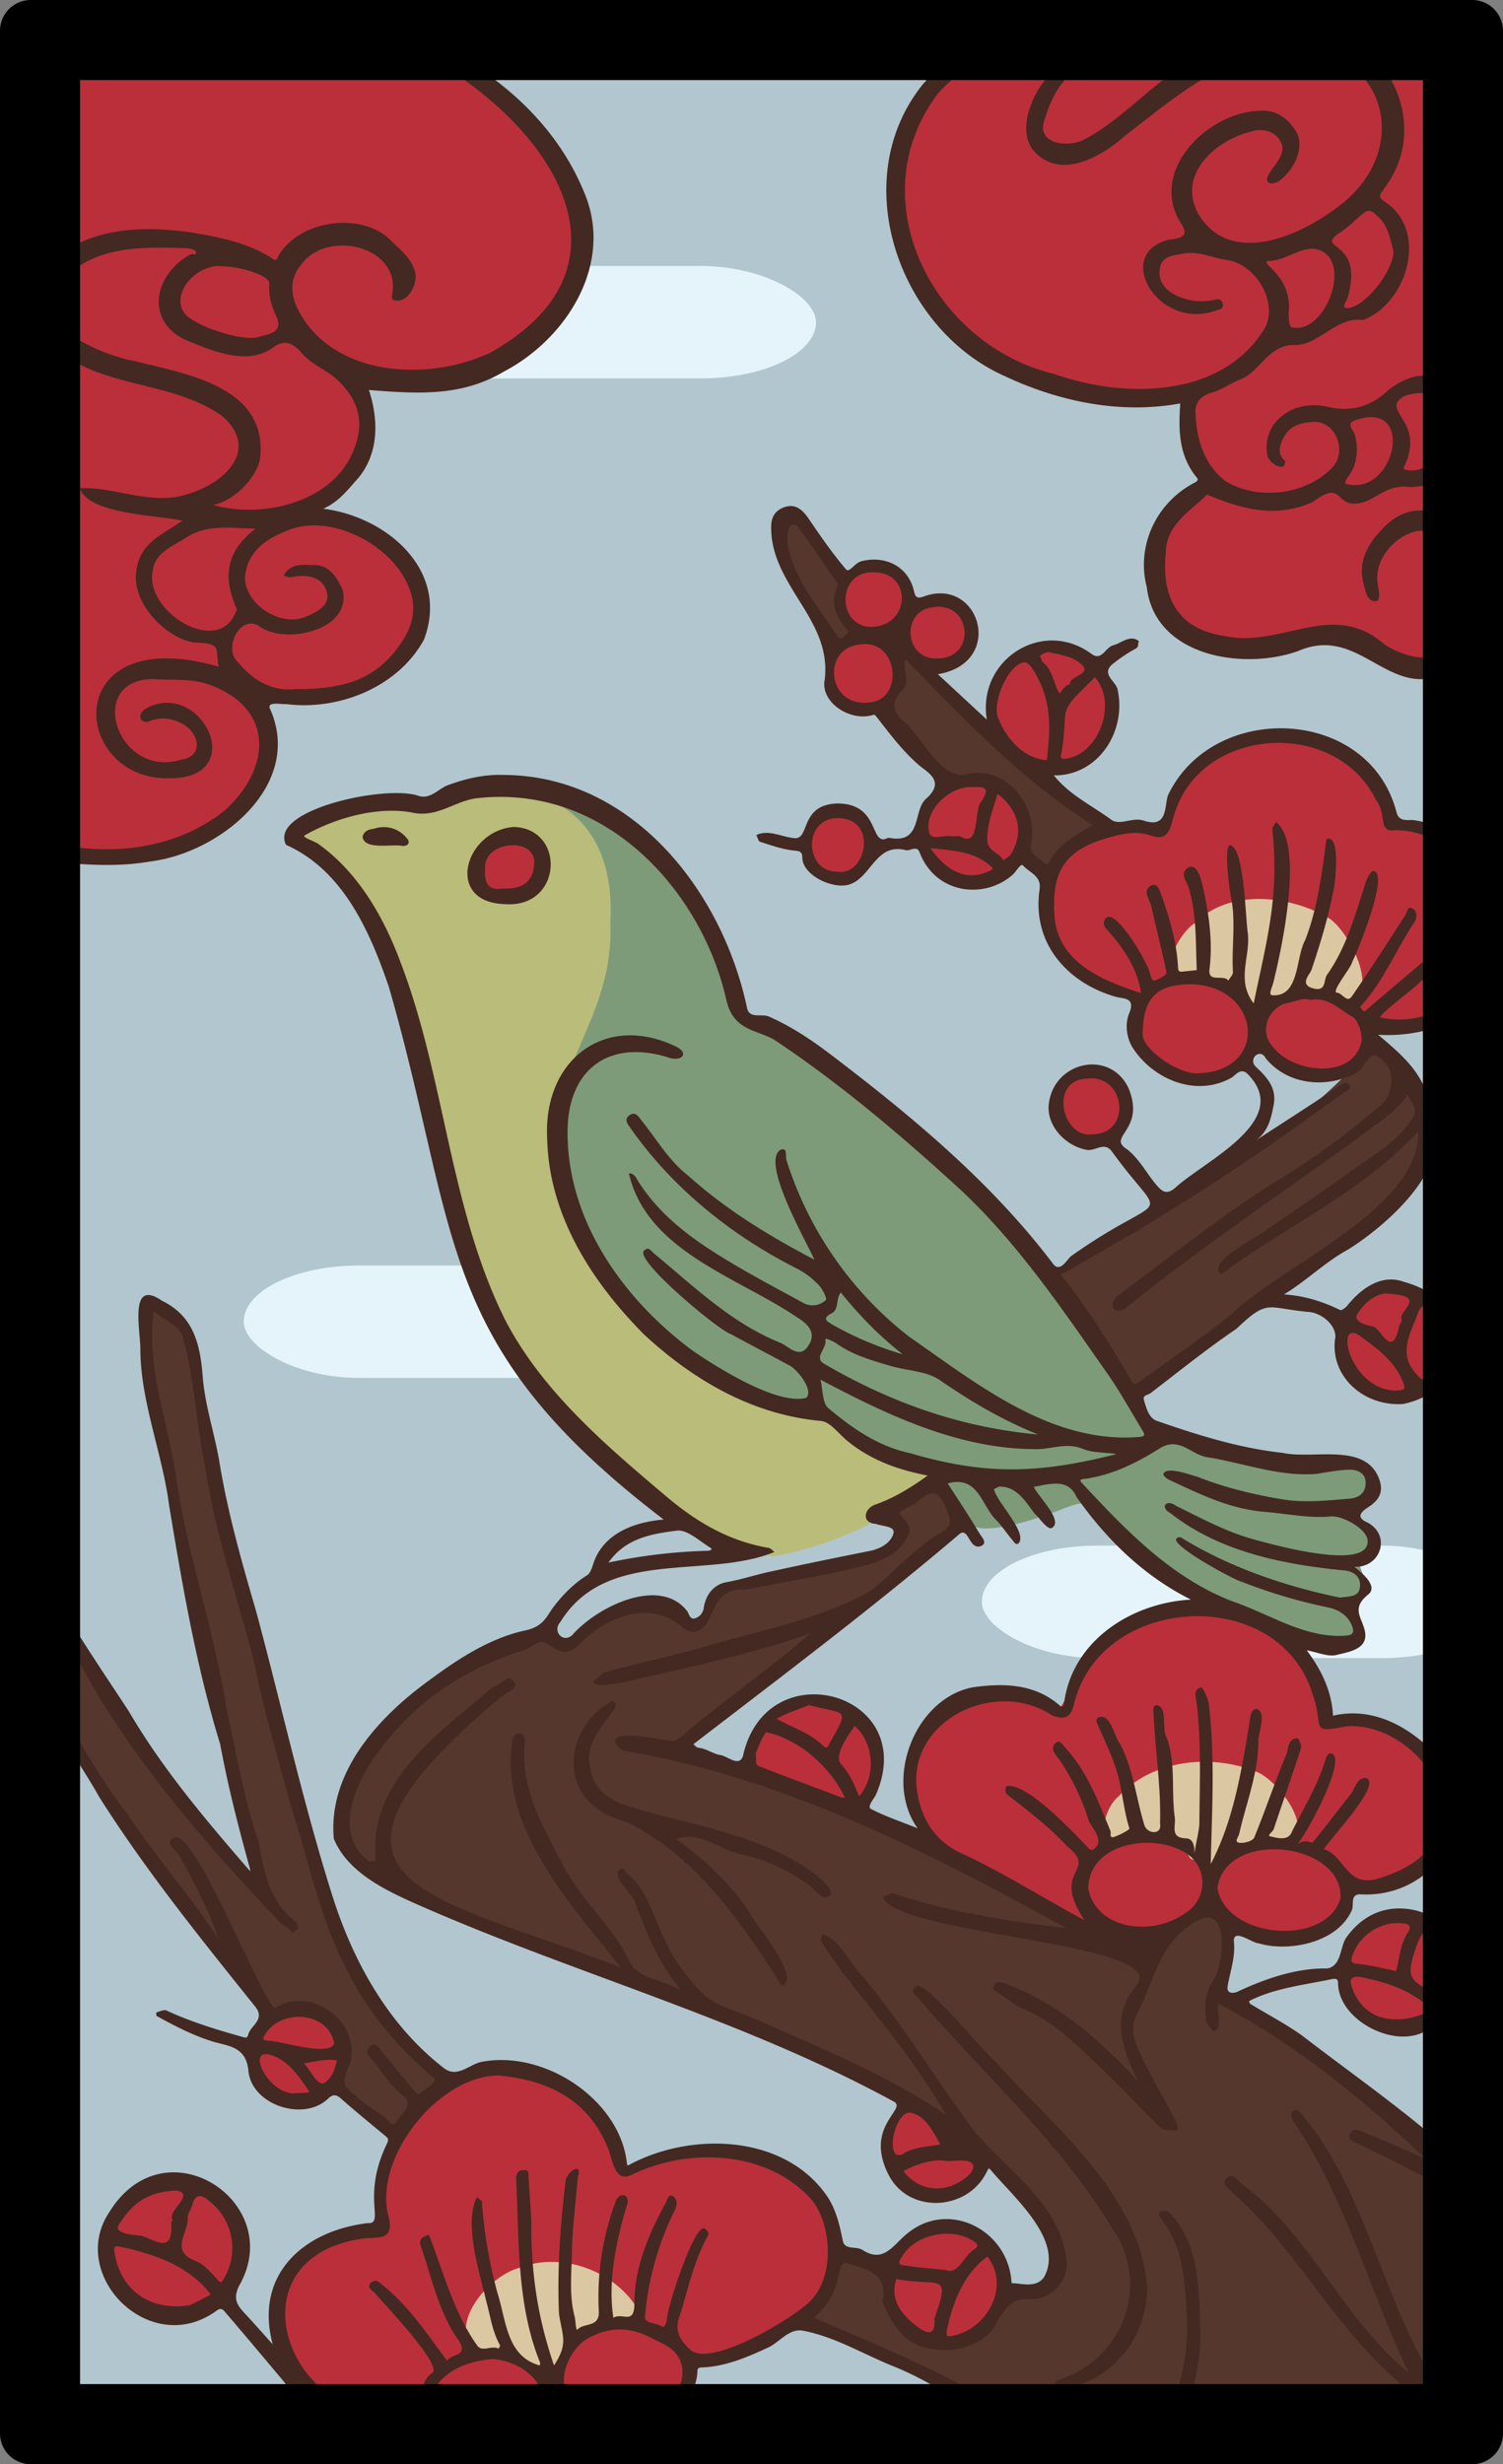 <svg xmlns="http://www.w3.org/2000/svg" viewBox="0 0 976 1600" version="1.1" id="svg1680"><rect x="0" y="0" width="976" height="1600" fill="#808080" stroke="none"/><defs id="defs1657"><clipPath id="clip-path"><path d="M960 22v1556a6 6 0 0 1-6 6H22a6 6 0 0 1-6-6V22a6 6 0 0 1 6-6h932a6 6 0 0 1 6 6z" id="path1654" style="fill:none"/></clipPath><style id="style1652">.cls-5{fill:#ffb85a}.cls-8{fill:#592116}</style></defs><g id="Paper_Backing" data-name="Paper Backing"><path d="M960 22v1556a6 6 0 0 1-6 6H22a6 6 0 0 1-6-6V22a6 6 0 0 1 6-6h932a6 6 0 0 1 6 6z" id="path1659" style="fill:#b2c6cf;fill-opacity:1"/></g><rect style="fill:#e5f4fb;fill-opacity:1;stroke:#fef8c8;stroke-width:0;stroke-linejoin:round;paint-order:markers fill stroke" id="rect2873" width="334.921" height="73.016" x="158.283" y="821.678" rx="75" ry="44.444"/><rect style="fill:#e5f4fb;fill-opacity:1;stroke:#fef8c8;stroke-width:0;stroke-linejoin:round;paint-order:markers fill stroke" id="rect2873-2" width="334.921" height="73.016" x="194.99" y="172.69" rx="75" ry="44.444"/><rect style="fill:#e5f4fb;fill-opacity:1;stroke:#fef8c8;stroke-width:0;stroke-linejoin:round;paint-order:markers fill stroke" id="rect2873-5" width="334.921" height="73.016" x="637.6" y="1003.57" rx="75" ry="44.444"/><g id="Wikipedia_Cropped" data-name="Wikipedia Cropped"><g clip-path="url(#clip-path)" id="g1672" style="clip-path:url(#clip-path)"><path d="M868.31 1066.27c-44.54-7.41-90.55-28.69-126.21-57.63-45.31-48.53-28-32.15-84.65-18.51-30.81 6.46-30.35-.52-45.4-24.85-1.61-4.49 4.57-11.79-3.53-13.65-28.56-4.8-57.51-16.89-75.78-37.5-4.26-7.33-12.43 1.74-18.52-1.76-75.77-19-151.36-97.2-149.64-178.91-1.36-7.49 6.29-26.28 8.89-38.68-1.17-3.87-7.56-3.67-6.05-8.55 23.37-49 32.52-129.42-9.53-165.24 21.88-4.67 47.93 19.5 64.12 33.6 44.81 29.32 40.69 98.6 72.66 112.64C543.94 693.11 585 733.44 626.9 770c45.34 44.19 79.71 94.47 112.76 147.25C751 946 755.9 927 775.78 938.55c22.71 8.43 47.7 12.29 71.58 15 25.87-6 63.37-3.48 31.37 27.24 7.88 15 24 17.11 4.09 34.79 1.54 7.66 9.79 18.84-1.9 23.84-11.66 8.82 17.35 27.72-12.61 26.9z" id="path1662" style="fill:#7d9b79;fill-opacity:1"/><path class="cls-5" d="M501.68 1010.63c-72.44-18.94-140.22-90.58-176.84-151.12-37.6-75.78-38.27-153.22-68.29-232.73-21.12-77.12-94.86-81.19-44.45-95.34 21-8.57 43-10.61 65-7.24 60.3-27 123.9-5.29 119.24 74.65 2.6 56.53-33.26 88-37.08 140.18 1.65 77.23 73.77 153.43 145 174.23 16.92 5 36.37 2.36 47.95 18.76 13 10.88 29.15 17.91 50.93 22.14 3.31.48 4.45 5.33 1.57 7.18-9.62 10.31-34.24 13.79-40.51 28.58-27.15 13.28-50.04 18.69-62.52 20.71zM333.61 540.94c-27.89 1.42-38.9 45.75-1.41 42.41 28.89-2.42 27.8-41.71 1.41-42.41z" id="path1664" style="fill:#babc7a;fill-opacity:1"/><path d="M750 1604c-114.94 2.8-23.1-2.2-118.71-47-33.71-17.86-69.79-35.06-104.11-48.56-8.24-6.28 14.62-19.16 14-32-.22-8.76 6.24-13.88 15-9.5 30.77 4 15.38 44.2 42.44 52.16 43.53 15 38-25.25 68.81-30.65 62.83-16.32-26-84.58-43.55-110.31-26.76-5.51-49.94-29.08-78.44-38.93-67.39-31.38-131.63-55.31-201.34-79.31-29.8-13.85-68.72-18.71-89.27-47a6 6 0 0 0-8.73-1.76c-38.18.63-20-60.75-3.62-76.12 25.66-36.92 64.34-57.73 109.48-73.18 19.34 12.6 22.76-.76 38.88-10.88 33.14-23.58 49.75 10 64.65.66 5.43-11.16 9.42-23.4 26.41-23.71 20.66-7.18 123.8-8.85 98.4-44.25-1.81-5.46 5.73-7.52 9.56-9.74 20.21-23.65 43.78 13.16 22.24 25.1-18.83 10.68-32.15 30.6-51.35 40.84-8.59 7-30.9 6.38-30.73 19.15-20.26 31.2-68.33 46.26-87.91 77.9 64.87 24.24 130.07 43.27 191 78.37 22.35 12.08 37.58 20.1 61.3 32.82 4.91 3.05-2 11.67 5.87 13.16 16.16 3.16 30.1 10.84 45 14.64 9.9-8.4 25.08-45.82 47.12-31.91 15 15.22-7.79 47.61.65 52.93 41.57 26.33 111.11 61 139 115.38 14.81 7.91 24 12.94 38.17 20.37 22.5-5.82 4.5 153.84 9.69 165.12 5.67 17.03-226.1.76-229.91 6.21zm-494.65-220.73c-72.31-37.59.36-52-52.14-78.63-21.34-7.21-24.79 16.85-35.55-11.07-9.92-10.5-10-36.53-25.78-30.41-47-60-97.85-122.48-124.92-196.72C31 1017.11 58.5 1085.73 69.11 1102c27.66 39.29 51.9 81.69 91.26 113.62 16.48-5.13-15.1-70.07-13.62-88.81-14.91-92.3-51.31-182.39-50.86-276.31 40.94-5 31.44 72.43 41.23 101 18.59 89.19 44.76 179.06 69.5 267 40.38 151.5 119.79 102.12 48.73 164.77zM737 902.62c-19.32-17.74-30.28-50.33-50.31-71.25-2.31-2.38-1.91-8 2.78-8.71 67.25-40 145.11-80.21 194.16-135.16 12.09-17.82 23.64 6.22 25.69 17.8 7.8 1.59 15.54 10.52 12.87 19.88 13.26 49.74-45.85 73.1-76.81 99.3C808.69 849 775.14 880.82 737 902.62zM679.17 565.3c-5.92-2.95-15-8.88-13.82-17.31 5.86-25.36-17.71-48.53-41.69-40.79-20.94-5.92-36.76-31.49-47-48.24-1-7.74 7.21-11.53 7.81-18.09-.32-5-3.93-14.24 2.7-16.82 21.43 16.1 40.17 39.52 60.7 58.25 64.01 66.28 90.19 32.96 31.3 83zM545.93 418.57c-46.47-32.22-53.21-142.29 1.93-37.42-11.4 13.69 19.97 30.85-1.93 37.42z" id="path1666" style="fill:#55372d;fill-opacity:1"/><path id="path1668" style="fill:#bb2f3a;fill-opacity:1" d="M25.396 46.031V548.52c12.41 3.609 25.729 8.214 41.854 6.32h.01c64.257 3.344 130.388-45.914 93.67-106.23 34.66 2.25 80.26 9.17 102.8-29 41.91-77.13-85.48-78.29-60.37-94.2 69.13-40.01 6.76-81.47 27.33-87.2C305.38 267.19 413.2 192.4 362 111.53c-13.249-25.659-35.722-48.273-62.424-65.499H25.396zm593.948 0c-16.273 12.248-28.22 28.55-32.133 50.838-25.46 98.37 82.93 173.382 173 157.592 24.15-7.72 1.948 21.54 26.228 58.75-28.11 19.14-48.66 56.66-22.58 89.19 28.48 27.01 67 12.01 100 6.42 18.36-2.26 39.162 23.2 59.282 22l-.01.019c15.117.09 22.699-5.728 27.662-12.67V49.604c0-1.199.018-2.389.045-3.573H619.344zm-51.637 321.006c-16.946.317-33.43 22.08-13.428 44.693-21.68 12.59-23.81 47.67 8 48.43 32.11-.24 11.832-31.16 26.192-36.72 34.12 30.66 65.398-31.74 17.398-33.2-6.06.55-14.96 6.37-16.33-3.09-3.953-14.56-12.955-20.279-21.832-20.113zM682 419.58c-47.54 6.42-52.7 68.77-2.29 78.05 54.65 1.56 54.8-72.42 2.29-78.05zm155.543 58.608c-1.701 0-3.438.076-5.213.232-42.34-1.74-65.79 24.66-78.71 60.11-9.79.06-21.76-3.49-31.41.64-69.34 12.34-43.17 102.29 14.43 108.19 8.53 5.25-.5 14.89 1.36 24.31.06 12.44 25.15 29.72 40 29.27 19.78 1.9 27.7-14.32 39.39-22.69 22.76 24.14 71.02 30.79 72.5-12.54 26.828 3.639 47.17-2.732 60.903-14.339V555.11c-10.42-9.834-24.69-17.165-42.902-19.978-16.022-25.668-35.752-56.95-70.348-56.943zm-205.795 28.755c-42.035-.527-43.475 65.315.143 65.256v-.039c40.98-3.26 44.768-60.51 1.888-65.14a41.512 41.512 0 0 0-2.03-.077zm-88.807 20.262c-26.002-.037-26.11 44.252 1.71 42.795 25.43.94 29.078-43.06-.452-42.76a23.641 23.641 0 0 0-1.258-.035zm-209.1 17.02c-19.602-.274-36.659 30.068-10.52 36.974 15.42 3.12 36.53-12.298 24-31.228-4.296-3.988-8.955-5.683-13.48-5.746zm484.21 47.087c11.656.12 23.46 2.84 32.879 7.057 18.15 7.07 26.7 25.692 25.47 44.852-2.43 13.49-17.68-1.37-25.84 1.76-10.48-.17-22.6 2.19-28.8 11.74-9.668 10.967-23.464-26.504-48.155-21.662-14.676-2.59-1.042-20.272 5.606-28.96 9.112-10.794 23.853-14.94 38.84-14.787zM709.418 696.145a27.51 27.51 0 0 0-4.238.275c-28.73.73-20.57 46.47 3.34 44.1 30.147 1.181 28.363-43.967.898-44.375zm193.793 139.964c-41.29 1.47-41.211 69.83 3.379 70.83h.04c6.89 1.54 8.37-6.59 14.11-7.26 2.6.92 7.21.41 8.6-1.31 26.81-23.59 6.06-61.01-26.13-62.26zm-132.846 208.575c-40.929.39-66.064 35.193-82.734 66.027-39.27-25.28-102.971.99-96.111 52.37 6.92 52.04 77.27 59.339 107.51 86.179 5.8 4.23 8.26-1.92 13.33-2.71 22.86 15.29 54 7.49 73-12.18 12.37 12.01 29.49 24.87 48 23.33h.02c56.94-2.77 22.62-36.05 63.11-34.23 80.31-18.13 34.82-119.43-31-105.49-3.51.06-5.98-3-6.2-6.4-5.11-40.79-43.96-67.29-82.77-66.7a75.011 75.011 0 0 0-6.155-.196zm-244.984 58.345c-18.86 4.3-38.06 19.152-38.5 39.602-.68 12.33 49.879 23.609 61.709 28.719h.02c17.39-.09 22.61-15.35 20.01-33.32-3.96-21.63-22.98-32-43.24-35zm259.432 47.723c13.317.17 27.244 4.45 40.056 15.338 29.98 46.59-10.99 19.23-37.76 47.71-11.77-10.54-24.39-23.3-42.91-21.24h.022c-46.735 9.407-6.97-42.417 40.591-41.808zm122.269 93.725c-41.532-.922-46.89 71.16-1.082 70.683 19.84 1.14 38.27-15.27 39.02-34.93-1.55-10.02-7.82-27.45-18.55-30.45-6 2.38-7.91-3.35-13-4.62a39.362 39.362 0 0 0-6.388-.683zm-715.57 60.894c-33.856.58-34.879 59.276 1.488 57.629 15.51-1.28 27.43-10.39 29.72-24.28-1.49-16.12-6.74-32.87-27.83-33.22a31.175 31.175 0 0 0-3.378-.129zm133.388 38.18c-41-.69-85.3 51.5-77 94.59 1.85 4.34.94 10.3-4.61 10.68-92.98.76-71.23 122.76 10.19 123.76 31.2-5.37 24.33 16.41 56 16 16.85-1.68 41.59-6.3 47.15-27.92a6 6 0 0 1 5.93-5.08c11.98 6.79 24.95 12.94 39.53 12.24 21.89.96 45.91-8.232 47-33.292 29.16-5.77 57.55-17.819 78.44-36.379 55.64-75.31-58.25-125.54-119.87-90.09-20.22-31.81-31.48-61.76-82.76-64.51zm265.24 24.1c-27.43 9.07-9.91 59.019 17.47 57.349 22.03.38 45.4-25.86 8.69-27.86-5.11-11.93-9.66-27.08-26.16-29.49zM114.4 1418.3c-64.44 1.54-50.97 90.93 5.44 83 48.25-10.61 46.04-78.7-5.44-83zm497.97 27.3c-10.011.16-20.696 5.321-30.36 17.989-13.45 33.56 3.02 53.07 34.55 57.34 58.704-12.703 31.56-75.901-4.19-75.328zm-254.245 30.018a48.035 48.035 0 0 1 2.068.002c10.252.228 21.562 3.75 33.506 12.168 36.29 31.22-31.028 12.88-31.148 54.41-9.02 15.2-25.832-19.568-41.362-14.568-29.496 7.726-6.175-51.115 36.936-52.012z"/><path class="cls-5" d="M359.72 1539.76c-14 .45-20.23-5-31.32-12-6.82.59-17.38 3.8-22.13-3-13.52-18.32 11.71-47.36 31.53-52.45 27.75-10.62 61.94 2.58 76.52 27.37 3.06 10.84-13.9 9.13-20.21 8.3-7.78 5.24-20.67 5.47-24.27 14.07-1.23 5.89-4.15 15.34-10.12 17.71zm426.45-325.36c-4.85-.56-4.85-8.65-11.1-6.86-5.62-.83-2-9.67-8.37-10.23-4.72-.38-6-5.15-10.37-5.18-9.57 4.87-16.62-6.92-25 1.42-21.43 12.71-15.88-18.48-5.2-26.94 21.81-23.94 60.06-28.28 89.8-16.21 14.61 5.62 41.82 42.08 16.52 47.29-13.15-5.46-20.46 5.46-32.49 1.86-8.18-.01-6.23 13.26-13.79 14.85zm28.02-558.82c-8-1.17-5.62-15-13.92-15.14-5.3-.44-12.44-.91-16.85-4.06-3.83-4.94-11-1.08-16.22-1.4-15.66-5.34 0-30.57 8.73-35.6 22.3-22.59 61.91-18.26 87.35-3 12.91 8.71 33.61 48 12.12 56.21-7.37-1.35-11.75-9.31-19.84-6.34-5.58.51-10.87-6.27-15.51-1.07-6.86 7.4-19.17 2.54-25.86 10.4z" id="path1664-8" style="fill:#dcc7a3;fill-opacity:1"/><path class="cls-8" d="M976 588.15c-8-25.38-30-52.1-58.44-55.69-3-.35-8.84 1.47-10.63-4.72-17.53-69.17-119.34-72.92-148.5-11.3-2.37 6.64.13 21.73-15.67 16.39-7.29-2.46-15.65 3.45-21.11-.57-12.53-9.22-27.08-16-37.32-28.81 28.79.37 47.37-28.5 41.39-55.74-1-5.44-11.46-10.2-2.77-16.91a98.24 98.24 0 0 1 14.41-9.58c2.61-1.36 1.16-3.45 2.27-4.85-5.63-4.64-11.38 1.14-16.55 2.56-5.3 1.11-7.52 10.72-14.36 5.6-31.87-23.42-74.28 4-67.91 42.72L609 437.76c44.11-7.43 27.28-63.31-8.67-50.63-5.54 2.14-6 0-7-4.07-3.86-15.27-18.31-22.49-33.78-18.72-4.53 1.11-8.06 7.78-10.08 5.43-8.91-10.39-16.71-21.76-24.44-33.1-3.85-5.65-8.34-9.67-15.2-7.52-5.44 1.7-8.89 5.5-9.05 12.31-.83 38.72 39.73 60.36 34.74 99.89-2.77 14.53 15.91 27 30.69 23.06 1.4-.37 1.7-.64 2.9.9 8.46 10.9 16.67 21.88 27.24 31.16 5.59 4.92 18.09 10.64 4.92 22.24-8.57 7.54-2.17 29.38-23.79 25.31-1-.18-2.16.74-3.28.88-8.94 1.3-4.11-23.31-30.64-23.21-24.43.85-17.43 23.56-27.72 22.51-8.25-.73-16.7-5.86-24.68-2 .78 1.5 1.24 4 2.38 4.33 7.07 2.26 14.2 4.87 21.49 5.65 4 .42 5.91.43 6 4.79.09 11.24 19.57 20.55 30.21 17.4 14.65-4.33 17.29-27.43 37-22.35 1.55.39 3.45-.71 5.21-.91s2.82.08 3.76 2.49c10.51 27.08 42.1 30.5 60.4 14.35 2.39-2.11 5.21-7.77 6.78-5.94 4 4.62 12 6.54 10.68 15.41C669.78 614 695 639 724.78 647.27c4.61 1.29 12.86.2 8.49 10.66-3 7.15-1.64 16.36 2.43 22.62 13.18 20.24 41 32.13 64 19.2 2.36-1.33 5.89-7 10.49-2.4 29.67 30.21-27.89 56.24-47.18 74-5.91 5-8.87 1.89-12.86-2.92-6-7.32-10.44-16-18.15-22.11-13.88-8.44 12.24-12.22.8-39.87-12.23-25.73-49.79-17.08-51.88 11.87-.61 13.5 11.42 25.87 24.77 28.29 5.59 1 11.25-5.56 16.19.83 36.09 50.05 37.52 23-26.28 68.1-2.6 1.93-7.34 11.52-12 4.74C643.48 767.43 592.38 725 539.83 685c-12.59-9.62-25.68-18.38-40.41-24.92-4.78-2.11-12.31 1.55-14.21-5.11-15.94-76.31-74.64-151.52-158.29-151.81-12.64-.43-24.27 2.35-36 6.63-6.25 2.28-10.89 9-18.6 7.16-18.74-7.28-85.25 6.12-87.64 25.66-.35 2 .32 5.66 1.52 6.15 36.71 16.62 54.11 56.19 66.32 92.06 46.61 162 29.14 231.84 178.48 345.83-18.79 1.54-39.06 8.73-45.66 28.44-.86 2.75-1.91 6.31-4 7.64-8.37 5.21-15.13 12-21.12 19.62-5.27 6.66-6.74 13.61-19 16.25-22.56 4.84-43.08 18-62.07 32.1-32.78 23.63-66.37 59.67-62.38 103.23 9.92 23.72 37.62 35.37 60.26 45.26 100.22 43.58 206.72 72.73 303 125.16 10.31 4.76-19.61 15.7-2.84 48.08 13.29 25.43 51.54 23 63.63-2.42 1.21-2.28 1.14-2.61 2.81-.76 14.11 17 48 45.57 34.18 69.52-5.14 6.81-13.76 3.93-20.94 3.63-1.65-34.25-40.88-54.67-67.93-32-8.68 6.77-14.88 19.53-28.87 10.47-4.14-2.67-11.52.35-12.8-6-2-9.84-4.13-19.35-9.57-28-27.27-40.92-87.66-42.92-128-21.85-1.24.63-2.49 2-2.64-.63-4.57-41.26-54-73.93-95.08-65.48-7.55 1.93-15.27 10.34-23.58 4-35.53-27.31-58.45-68.08-72-110.19-19.54-61.38-33.43-124.73-50.14-186.75-9.4-32.16-18.49-64.12-23.86-97.16-3.18-18.42-9.33-36.5-10.77-55-1.64-21.07-5.91-39.22-26.41-49.23-22.19-15.22-13.68 20.31-14.09 32.35.43 34.11 14.32 66.75 18.68 100.5 8.66 52.26 17.57 104.4 33.18 155.11 5.23 28.36 12.14 54.84 19.92 83-29.08-33.64-57-66.34-79.46-104.73-13.26-20.23-26.94-40.21-39.36-60.94-3.48-5.8-8.54-7.88-12.41-6.29-6.79 2.78-15 6.07-16.39 14.94-3.15 33 32.84 78.86 48.94 107.93 30.33 48 66 92.15 101.45 136.38 6.89 8.62-3.07 12.23-4.53 18.33-.38 1.59-1.14 2.1-2.83 1.63-17.1-4.75-34-9.89-50.21-17.37-1.64-.76-4.31.6-6.45 1.18-.21.06-.33 2.12 0 2.32 11.44 6.32 23 12.33 35.53 16.34 10.39 3.32 22.74 3 24.16 19.6 2.17 21.74 35.59 33 51.61 17.86 2.39-2.4 4.81-3.35 8.14-.4 9.51 8.42 19.38 16.41 29.12 24.55 1.77 1.48 2.42 2 1 5.14-16.76 34.47-.89 52.16-12.49 51.45-41.84 5-73.79 33.64-61.64 78.71-6.85-7.6-12.46-14-18.27-20.24-5-5.31-7.66-9.48-3.48-17.94 30.86-53.81-48-106.31-84.23-47.86-27.71 41 26.56 95.93 69.77 64 2.23-1.6 3.62-.93 5 .74 28.14 32.82 55.66 66.33 83.39 99.25 20 5.61-9.18-27.34-12.31-32.17 14.78 3.73 28.74 12.9 44.92 6.76 3.8-.83 8.61-1.16 9.59.32 18.39 30.09 78.27 21.39 89.75-11.37.35-.93 1.06-3.69 3.88-1.27 22.45 19.15 86.68 14.09 87.74-22.76.17-2.56 1.55-2.38 3.28-2.46 15.29-.72 29-6.59 42.62-12.91 7.72-3.57 13.67-12.71 22.83-10.93 20.73 4 38.94 15.19 58.37 23 19.59 7.84 37.31 19.23 55.13 30.5 15.11 9.57 31.41 17.22 43.64 30.92 2 2.55 5.72 3.85 8.86 1.82 6.62-3-7.1-15.31-9.5-18-45.36-33-98.12-54.67-149.59-76.66 23-19.94 11.51-39.28 23.8-34.74 13 4 24.22 7 20.75 24.43 5.94 14.14 12.52 24 24 28.46 15.16 5.85 41.31 3.1 50.17-15 4.89-8 9.3-16.2 21.95-15.3 13.07.93 25.32-12.24 23.41-25.32-4.4-36.48-37.35-57.29-59.33-83-24.92-33.13-46.1-69.06-72.85-100.87-7.84-8.1-15.71-24.82-26.27-27.69-.35 1.53-1.51 3.58-.91 4.51 4.18 6.54 8.72 12.85 13.14 19.24 23.75 30.69 48.74 59.71 67.91 93.47-38.09-25.84-81.32-43.33-123.49-62-12.29-5.76-26.2-7.81-36.42-18.52a130.42 130.42 0 0 1-25.15-38.36c-6-13.77-10.13-28.4-22.49-38.28-1.13-.9-1.91-4.25-4.56-1.79-5.35 4.91 9.67 15.71 10.47 21.9 7.19 18.32 14 36.75 29.39 56.06-13.56-7.39-25.95-6.88-32.8-17.51-10.53-23.64-31.58-40-43.37-63.14-13.22-25.56-28.52-50.24-24.94-80.89.35-6.72-7.67-6.43-8.26.09-8.23 56.57 37.84 105.28 70.51 146.88-119.15-46.8-224.1-53-78.28-175.33 3.63-3.09 11.71-5.65 9.13-9.93-3.76-6.24-8.57 1.72-13.08 3a10 10 0 0 0-3.18 2c-33 28.26-78.38 59.94-73.77 109 .11.63-.19 1.85-.5 1.92-1.35.3-3.65.87-4 .29-24-18-8.2-52 6.17-70.9 23-32.23 57.09-54.85 94.84-66.14 5-1.63 9.49-8.07 15.1-4.08 6.53 4.63 12 8.1 19.24 1.53 18-19.08 47.18-30.89 68.29-12.27a13.07 13.07 0 0 0 7.8 3c14.42-2.12 8.81-29.35 32.71-27.45 27-5.44 54.75-9.35 81.58-16.67 10.86-3.54 20.18-8.36 24.86-19.51 2.72-6.5-4.19-9.37-6.22-13.8 2.41-1.46 4.66-3.38 7.26-4.3 7.64-2.71 15.2-17.83 23.12 1 1.63 3.89 2.74 6.8 2.55 9.28-.22 2.79-2.08 5-6.67 7.53-7.46 4.06-13.83 10.2-20.48 15.67-10.23 8.43-19.11 19.54-30.69 25.08-33.76 17.08-71.65 23.44-107.8 34.66-19 4.89-38.14 9.22-57.08 14.29-3.35.9-6 4.23-9 6.44 3.89 4.34 12.2 1.26 17.44 1 41.63-9.6 83.34-18.2 123.71-32.26-24.46 21.37-50.5 39.38-75.44 60-4.89 3.8-10.93 10.62-15.22 9.78-6.44-.73-34.5-7.29-36.09-.34 0 2.43 4.13 7 6.24 6.9 102.6 17 196.38 65.35 286.77 115-38.07-4.63-75.64-10.26-112-22.41-1.94-.64-4.78 1.41-7.2 2.21 10.66 25.4 190.53 29.4 164.06 58.21-16.23 20.65-8.5 39.49 1.35 61-24.5-26.52-51.46-50.09-85.68-63-2.54-1-5.56-1.62-7.32.79-2.32 3.15 1.2 4.36 3 5.59 5.63 3.8 11.08 8.22 17.26 10.77 17.93 7.38 31.18 20.86 44.84 33.63 14.81 13.82 28.5 28.84 43.15 42.84 2.12 2 6.89 1.29 10.44 1.84.09-1.4.72-3.09.17-4.15-8.71-17.68-19.64-34.44-27.1-52.71-2-6.2-2.54-12.38.53-18.1 11.62-21.64 14.9-49.34 41.06-62 19.35-9 15.59 28.2 9.46 38.53-6 8.07-6.34 17.3-5.29 26.55.31 2.75 4.3 7.6 5.26 7.3 6-2.38 1.16-13.38 2.62-18 49.76 26.28 93.18 61.17 135.16 101.42-14.42-7.3-26.88-11.93-41.36-18.09-2.7-1.12-6-2.25-7.94.72-2.38 3.69 1.39 5.3 3.68 6.46 30.57 14.14 59.92 30.68 89.73 46.35 4.45 1.69 8.53-1.23 5.66-6.27-37.19-43.06-85.72-75.29-130.64-109.87-10.56-7.53-22.18-13.56-33.29-20.34a2.23 2.23 0 0 1-.87-1.94c16-8.35 36-10.47 53.82-14.27 3.9-.63 3.8.88 3.91 3.48 1 23.68 37.3 42.4 57.64 29.79 37.08-17.71 26.8-74.36-12.46-78.77-16.72-2.07-30.3 5.29-39.63 18.24-4.57 6.19-3 18.52-12.52 20.4-19.82-.45-40.09 6.53-58.22 15-1.93 1-7.47 2-6.54-3.5 1.68-9.84 5.27-19.34 4-29.67.36-7.84 12 1.8 16.29 1.86 19.13 5.71 51.11-.13 60.43-21.74 1.44-3.38-1.26-9.88 5-10.13 48 3.22 83.28-48.3 51.48-88.3-17.39-19.85-42.39-33.9-68.77-27.65-.77-15.51-7.29-29.44-17.06-42.46 7.13 1.29 13.82 4.42 19.38 3 8-2 20.75-3.69 18.39-15.37-1.8-8.9-9.26-14.72 2.12-23.85 6.3-5-2.62-13.07-9-18 17.43.71 24.27-20.9 8.07-29-6.07-2.75-5-5.84.66-9.5 6.27-4.08 10.94-9.09 7.32-18.74-9-23.76-42.65-12.36-62.48-16.73-28.39-3.1-55.19-11.54-81.83-20.8-5.17-1.79-6.81-8.35-8.39-13.58-.93-3.07 2.72-3.18 4.32-4.4 18.46-14.14 36.59-28.79 55.82-41.82 20.53-19.59 19.69-13.44 46-11 10.09.39 20.17 10.18 17.88 18.38-2.47 24.59 19.48 43.12 44.23 41.49 45.65-9.33 51.62-65.37.5-79.35-13.81-5.11-27 3.47-36.51 15.29-1.16 1.44-3.82 3.49-4.72 3.06-11.46-5.52-23.34-9.38-36.54-10.15 14.82-9 26.62-21 41.49-29.08 25.08-15.7 64.88-50.7 57.2-83.36-7.47-28.82-14.85-37.18-37.56-56.16 49.74 2.99 97.32-29.87 81.09-83.72zm-432.77-22.23c-20.29 0-22.07-33.29-.51-34.66 28.35-1.11 20.01 38.56.51 34.66zm165.7 170.6c-18.88 2.55-28-34.86-3.51-36.11 25.29-3.79 30.31 36.13 3.51 36.11zM77.27 1444.36c7.28-11.28 15.75-21.16 37.3-22.06 12.73 2.32-6.41 13.3-2.49 19.15.16.24-.93 1.13-.9 1.68 1.51 22.82-12.64 9.34-20.58 8.39-3.6-.36-17.4-1.13-13.33-7.16zm45.73 52.45c-24.41 3.8-44.84-8.69-48.7-34.77-.37-2.14-.11-4 2.5-3.49 22.38 4.58 45.77 12.39 60.06 31.26-4.6 2.37-9.1 5-13.86 7zm21.66-16.15c-1.42 2.77-3.12-.31-4.25-1.46-4.13-4.21-7.77-9-13.5-11.23-17.06-6.5-4.27-18.51-5-27.93-.21-2.72 2.21-5.56 3-8.47 2.47-9.65 8.62-4.59 11.65-1.85a38.61 38.61 0 0 1 8.1 50.94zM192.92 1359c-17.25 3-34.25-29.67-17.11-24.79 11.67 3.85 18.05 13.68 24.56 23.16.88 1.29.48 1.57-7.45 1.63zm24.08-32c-3.89 8.48-34.31-1.88-43.11-2-1.84-.29-3.83-.44-2.5-2.68 9.47-18.5 42.01-16.96 45.61 4.68zm-5.53 24.84c-5 4.55-10.46-9.22-14.25-12.15 7.47-.94 14.23-3.23 21.57-1.87-1.24 5.3-2.65 10.46-7.32 14.02zm38.65 23.27c-8.4-6.34-17.76-11.82-24.76-19.46-4.33-4.73 1.1-12.31 2.49-18 5.27-26.27-27.47-48.84-49.53-33.6-11.4-10.93-52.68-119.89-66-110.51-5.38 3.75 2.21 7.75 4.14 11.27 9.59 17.54 19.13 35.08 25.44 54.37-18-28.32-40.59-52.94-58.75-80.88-25.53-32.72-44.32-70.1-61.28-107.85-2.13-5.77-.66-12.61 5.89-16 8.31-4.17 11.27 3.87 13.88 7.91 8.72 13.49 15.58 28.18 24.1 41.82 32.57 52.55 73.33 98.89 115.75 143.66 2.29 2.35 6 3.63 8 6.84a4.86 4.86 0 0 0 2.35-.93c3-2.63.71-5.59-.86-6.86-15.89-12.84-19.51-30.52-22.67-49.53-9.54-28.22-14.9-58.67-21.22-88-8-50.5-25.15-99.07-32.67-149.52-5.12-36.52-19.68-71-14.58-108.49 6.21 5.74 15.91 8.47 18.76 16.36 7.73 27.38 8.82 56.71 14.61 84.61 6.26 42.17 20.23 82.62 31 123.54 6.93 33.93 16.44 67 25.82 100.27 10.95 34.69 18.18 70.58 35.27 103 13.72 27.5 33 50.22 56.14 69.93 3.76 3-7.33 8.19-9.28 10.75-.31.24-2.05-.87-2.72-1.68-7.3-8.84-14.5-17.74-21.84-26.55-1.05-1.25-2.1-2.51-3.16-3.76-2.18-1.47-6.2 1.63-5.83 4.08a5 5 0 0 0 1.31 3.24c7.19 8.2 12.37 18.06 21.13 25s-.35 11.7-2.88 16.64c-2.99 5.7-5.61.22-8.05-1.67zm88.09 201.36c-17.87 13.49-73.28 10.82-58.11-22.09 8.27-15.85 23.51-21.11 39.48-22.67 28.94 1.94 47.68 32.29 18.63 44.76zM430 1558.9c-19.25 6.35-38.27 7.37-57-1.91-14.18-7.45-3.48-30.65 6.8-37.48 13.6-8.6 28.49-9.41 43.08-1.53 6.63 3.58 14.18 5.67 18.15 13.41 5.4 10.49.39 23.77-11.03 27.51zm95-63.75c-11.42 10.9-65.49 43.42-77.46 29.91-7-6.71-9.78-13-5.73-22.72 5.18-17 9-34.61 17.75-50.46 1.13-2.5-.38-3.77-2-4.9-6.54-3.56-24.56 51.76-24.47 59-.39 2.31-1.52 5.58-3 4.64-3.77-2.43-11.65-1.91-11.29-6.29a193 193 0 0 1 19.42-69.33c1.68-3.41 1.79-7.4-1.47-9.11-2.86-1.5-3.4 2.59-4.49 4.55-11.3 20.35-20.32 42.22-20.31 65.22 0 14.29-7.8 5.58-13.67 9.27-3.55-23.74 1.65-48.88 8.44-72 3.69-8.32-4.89-10.85-7.35-2.36a178 178 0 0 0-10.53 70.28c.49 10.59-9.61 7.13-13.72 11.61-1.3 1.41-1.24-5.47-2-8.48-3.58-13.51-2-27.29-1.77-41 .28-16.1 2.41-32.18 3.79-48.26.2-2.44 2-6.67-1.11-6.44-2.49.18-6.38 4.55-6.71 7.41-2.21 18.92-4 37.89-4.51 56.9-.3 9.9-.27 19.81.19 29.74 2.1 14.6 6.27 19-3.24 33.52-11.05-32.2-15-61.36-14.76-94.45-.54-10-1.35-19.94-1.85-29.92-.13-2.55-1.56-2.45-3.31-2.46-3.91 0-4.82 3.55-4.67 5.7 2 39.84.23 81.14 15.35 118.87.55 1.21.35 2.77-1.3 1.89-20.43-6.35-20.65-29.7-26.3-47.05a310.4 310.4 0 0 1-10-58.82c-.07-1.07-2.18-2-3.34-3-8.46 18 1.85 48.63 6.21 67.7 2.7 9.57 3.88 19.59 8.91 28.44.24.43-.59 1.47-.92 2.22-4.48-2.46-10.86 2.74-14.08-2.28-14.93-21.17-21.39-46.21-30.59-70.13-.79-2.17-1.67-1.11-3-.61-3.38 1.28-3.85 3.7-2.81 6.65 7.17 20.45 11.45 42.33 24 60.26 8.19 11.7-5 9.25-6.91 14-13-17.23-24.6-35.3-41.64-48.91-1.79-1.58-4.69-4.74-7.75-1.84-3.36 3.19.81 5 2.24 6.52 4.87 6.07 45.36 47.94 37.21 52.23-9.74 7-8.23 28.55-18.81 28.22-77.93 3.62-112.81-104.74-24.14-115.84 10.24-.56 19.16.81 14.3-16.07-8.11-39 35.07-90.53 72.8-89.5 31.46 3.17 57.42 15.63 70.21 47.08 2.92 7.06 4.27 23.1 15.44 17.31 36.33-17.72 86.87-16 115.85 15.17 13.9 15.08 16.98 51.77-1.1 67.92zm81.74 10.38c1.12 15.06-8.6 7.36-15.35 1.67-7.44-6.89-13.16-14.92-9.44-27.38 29.05 5.08 35.7-5.09 24.75 25.71zm-20.58-34.74c-4.23-.7-1.07-4.44-.49-5.44 8.23-14.47 32-19.58 46.23-10.4 2.88 1.86 4.12 3.39.77 5.51-7.22 4.57-10.27 16.65-18.42 13.48-12.08-1.29-20.17-1.83-28.13-3.15zm31.84 45.93c-4.93 1.29-3.06-3.63-2.77-5.37 3.73-17.32 11.22-35.72 26-46.17 15.46 20.31-1.23 47.87-23.23 51.54zm-3.8-113.66c6 .56 16-2.19 17.79 3 .87 3.85-5.41 9.18-10.76 11.62-12.32 6.42-26.19 3.11-34.53-8 7.9-4.34 19.3-8.15 27.49-6.62zm-23.78-31.37c9.93.89 15.62 12.59 20.21 20.65-8.3 1.69-17.09 1.38-24.59 6.42-1 .7-4 .54-4.54-.26-4.93-6.37 1.3-26.44 8.91-26.81zm329.06-107c7.07-21 10.63-6.51 16.22 0 4.21 4.88 3.73 10.9 5.39 16.35 1.25 5.84-2.89 10-5.25 14.11-2.69 4.76-4.27-1.41-6.33-2.34-15.93-7.18-15.61-11.55-10.04-28.11zm-41.35 5.38c4.52-14.19 20-23.7 34.65-21 4 .73 2.55 4.1 1.72 5.3-5.53 8-5.62 17.47-7.9 25.38-8.11-1.59-16.24-3.7-24.49-4.59-4.11-.45-5.36-.78-3.99-5.08zm10.29 14.67c13.86 3 27.14 7.94 38.29 17.33 6.59 5.07-15.24 9.68-18.61 9-15.73.86-26-8.07-30.4-21.26-3.17-9.32 7.38-5.81 10.71-5.06zm36.86-437.4c11.94 7.63 10.76 17.19 12.6 29-2 5.4-9.43 26.79-17 17-14.51-14.39-4.23-28.26.44-42.21.57-1.57 3.54-4.03 3.95-3.78zm-43.86 5.94c5.15-8.66 14.15-14.61 21-13.22 25.54 1.76 4.66 11.57 7.82 16.75.47.76-1.35 2.69-1.65 4.17-4.61 22.64-11.9.94-17.26.22-2.73-.36-12.97-2.79-9.92-7.91zm1.33 13.83c11.43 8.41 23.07 16.58 28.48 30.64 2.42 6.29-2.56 4.47-4.58 5.18-29.85-.26-40.44-46.53-23.91-35.81zM711.08 439.75c14.56 16.69 2.77 49.09-18 52.73-3.85.73-5-.32-3.78-3.42 5.32-32.57-4.55-23.87 21.78-49.31zm-29.94-16.27c6.2 1.41 13 2.32 18.19 5.64 13.77 8.86-5.76 9.18-4.43 15.16-3.56.61-5 3.81-6.85 6.07-4-6.54-4.24-14.76-10.51-20-1.23-1-1.56-3.13-2.3-4.73 1.98-.77 4.18-2.53 5.9-2.14zM665.35 430c2.79-.22 7.16 6.87 9.12 11.33 8.75 17.66 7.45 34.81 5.24 52.26-15.28-1.19-26.61-14.28-31.81-28.18-3.45-9.71 6.93-34.54 17.45-35.41zm-59.13-35.81c24.84-3.32 27.76 32.93 3 33.32-22.02 1.56-24.62-31.32-3-33.28zm-38.63-22.59c26 .06 23.41 37.9-4.88 35.3-19.86-3.84-17.92-36.57 4.88-35.26zm-54.67-11.7c-2-4.63-3.59-23.33 4.88-18.45 9.22 12.65 17.93 25.67 26.43 38-5.94 12.81-.78 21.4 6 29.69 1.83 2.24-1.11 2.73-2.09 4-1.83 2.37-3.39 1.41-4.52-.32-11.2-17.06-24.62-32.82-30.7-52.92zm52.37 96.1c-28.79 4.12-32.32-36.62-5.43-37.65 23.73-2.21 26.78 35.45 5.43 37.65zm38.33 85.37c-4.45-14.78 13-31 27.66-30.37 6.64 0 12.55-.65 6.15 9.14-5.29 5.2-.76 30.18-13.22 23.27-1.78-1-4.57-.1-6.82-.48-4.72-.8-11.72 2.65-13.77-1.56zm39.15 24c-16 8-29.54-1.48-38.56-14.7 14.64 1.68 28.18 1.92 39.06 11.71 2.06 1.89 1.36 1.9-.5 3.03zm13.76-10.93c-1.06 1.75-3.24 2.82-4.91 4.2-2.65-4.94-10.19-6.16-10.46-12.68-.44-10.69 3.77-20.54 6.62-30.51 13.81 10.47 17.22 25.07 8.75 39.03zm22.47 6.81c-3.2-4.29-10.78-6.23-9.68-12.58 5.8-24.47-15.69-52.21-41.57-46-17.05 4.29-29.56-25.48-41.09-34.51-8.8-7.69-7-13.15-.23-20.69 5.1-5.65-1-13.27 1.5-19.48 37.64 38.75 75.22 78.31 121.61 107.77-11.47 6.92-22.92 12.73-28.77 24.94a2.23 2.23 0 0 1-1.77.55zm97.45 135.66c-13.16-.52-34.51-16.15-34.44-25.21.18-23.7 8.86-32.65 31.68-32.64 45.44 1.23 51.09 57.58 2.73 57.85zM439.59 993.83c6.6-.81 14.42 6.64 21.36 10.87 2.35 1.42.19 2.14-1.48 2.24a351.24 351.24 0 0 0-64.35 7.63c10.93-15.8 28.17-18.72 44.47-20.74zm151.53-50.27c-21-4.45-37.53-16.12-53.16-29.19-4.06-3.4-3.58-12.23-5.18-18.57 43.08 22.75 89.37 45 139.34 45.12 10.3.34 20.33-4.7 31.09-.15 5.95 2.53 13.15 2.13 21.88 3.34-50.49 12.76-84.86 13.89-133.97-.55zm-55.19-74c-.26-1 4.93 1.11 7.6 3 10.56 7.4 22.9 10.89 35.1 14.43 10.54 3.06 22.87 3.18 31.46 9 21.11 14.41 39.35 25.34 64 35.42-50.44-4.5-96.33-21-139.33-46.16-6.4-4.14 2.66-9.98 1.17-15.69zm4-16.75c5.26-2.75 2.53-9.57 6.1-13.54 11.54 14.2 24.17 27.56 40.21 40.08a213.24 213.24 0 0 1-45.68-19.27c-3.42-2.08-7.04-3.93-.67-7.27zm6.61 314.29c-18-6.75-36-13.46-53.86-20.37-2.86-1.1-1.09-4.16-2.08-8 1.77-4 3.53-9.56 6.85-14 21.09 4.25 42.06 22.64 51.2 42.56a9 9 0 0 1-2.15-.19zm-42.17-51.1c6.47-3.84 14.69-6.23 21-8.92 23.76 6.54 26.88 1 13.41 24.66-.71 1.21-1.39 4.38-3.84 2.15-8.74-8.61-20.23-12.14-30.57-17.89zm41.8 29.53c-5.06-5.92 5.13-19.46 8.86-24.87 12.72 11.23 14 33 2.83 45.66-2.97-7.23-5.95-14.58-11.69-20.84zm19.38 29c-2.57-1.37 1.63-6.24 3.18-9.06 29.08-66.45-71.16-94.29-86.26-25.31-2.52 7.46-9.9.1-14.71-.63s-9.11-4.28-14.38-4.75c-1.11-.1-2.1-1.46-3.14-2.24 58.06-44.66 116.56-88.64 172.36-136.12 6.7-6.06 6.4 11.17 15 7.15 3.6-2-.28-5.77-1.54-7.89-6.55-11-13.88-22-20.65-32.53 19.87-5.34 21.8 14.14 31.2 23.53 4 4 7.07 8.92 10.8 13.22 1 1.21 2.51 4.26 4.54 1.53 4.17-7.82-14.19-25.45-16.56-34.5 1.51-.6 3.11-1.88 4.51-1.69 10.75.5 15.91 9.54 21.91 17.53 2.63 1.91 8.92 11.91 11.67 9 6.82-4.76-9.58-20.36-12.14-26.34 10.88-2.1 22.51-5.46 27.62 6.39 19.25 27.49 43.93 51.66 74.42 66.79-38.49 2.09-76.91 26.52-82.33 66.81-.13 2.5-1.37 3.57-3.37 1.53-16.51-14-36.56-14.09-55.8-11.42-37.87 7.11-58.31 60.47-36 91.58-11.11-4.5-21.15-7.74-30.33-12.61zm203.45 68.1c-21.54 14.95-57 10-62.28-16.13 0-28.73 38.25-36 60-25.18 17.81 8.06 18.9 31.46 2.28 41.31zm101.56-10.2c-9.6 32-74.7 26.33-80-6.61 5.5-38.54 81.63-29.82 79.95 6.61zm-17.64-130.72c6.83 20.58-2.78 23.74 21.47 19.18 30.67-2.61 66.76 29.24 61.76 61.7-5.06 20.93-20.28 30.6-40.86 37.06-21 6.6-22.48-15.45-35.6-19 3.44-6.22 37.65-41.72 27.7-46.08-6.08-1.09-7.23 6.47-10.35 10.4-8.23 10.36-16.08 21-24.53 31.2-1 1.24-4-2.87-10 1.31 7.6-9.51 31.91-55.1 22.31-58.92-2.94-.75-3.83 3-4.51 5.2-5 16.13-13.81 30.46-21.32 45.39-2.27 6.46-9.39 4.27-14.08 3.21-2.48-.44 1.57-2.91 2.18-4.73 5.9-17.51 12-34.94 17.72-52.52.58-1.81-1.59-6.45-2.36-6.43-6.41.24-5.62 6.85-7.12 10.42-3.21 7.65-6.16 15.4-9.06 23.17-3.87 10.33-7.65 20.69-11.84 30.88-.91 2.21-6.7 3.85-9.83 3.32-3.35-.56-.39-3.69.1-5.84 2.78-12.3 6.84-24.35 9.56-36.67a109.08 109.08 0 0 0 2.93-24.74c.39-5.29 5.15-17.09-.9-19.56-4.13-.54-4.57 6.16-4.94 9.13-5.32 31.54-10.15 62.71-25.15 91.56.8-35.6 2.94-69.32-1.29-104.18-.48-3.87-4.11-10.81-4.88-10.62-5.5 1.35-3.51 6.21-3 10.08 3.15 25.69 2 51.52 1.81 77.3 0 5.24-1.6 10.48-3.27 20.58.41-8.53-3.24-9.81-5.19-9.87-10.93-.31-6.68-7.71-7.52-13.58-1.41-9.93-.9-20-1.39-30-.36-7.42-1.26-14.8-3.91-22-3.43-5.25 1-19.86-6.39-20.87-2.45.09-2.22 2.53-2.14 4.31 1 24.2 4.95 48.19 4.26 72.48 1.45 7.64-8.16 6.89-10.1 1.26-5.51-17.72-7.17-36.51-16-53.17-3.81-4.82-5.86-19.27-13.45-17.14-1.27.37-2.25 1.88-1.32 4 4.65 10.8 10 21.43 13.23 32.66 3.31 11.68 4 24 7.77 35.62.24.74-6.26 4.33-10 5.49-3.38 1.06-1.74-2.5-2.37-4-7.89-18.92-14.92-38.32-29.15-53.78-1.69-1.84-3.79-5.86-6.5-3.16-4.09 4.08.76 8.13 2.67 11a146.79 146.79 0 0 1 19 39.67c2.44 5.13 10.39 12.6 3.33 18.15-2.28 1.57-3.67-.8-4.86-2-9.26-9.49-39.38-42-52.29-38.73-.24 1.91-1.05 3.94 1.31 5.76 13.39 10.33 26.82 20.67 38.38 33.14 21 16.77-11.23 14.52 11.29 48-26.92-14.28-53-31.16-81-43.92-17-8.3-25.26-22.82-27.76-40.31-6.36-45.1 50.2-72.91 86.92-49.2 10.54 5 13.42-.38 15-6.59 17.09-72.59 134.81-78.45 155.48-5.02zm-100-161.19c13.09-8.26 20.9 4.5 31.5 5.72 23.08 3.69 45.82 12.49 69.56 10.82 7.39-1 14.78-2.62 22.2-2.79 5.58-.13 11.09 2.39 10.61 9.32-.41 6-4.32 9-10.72 9.52-14.45 1.13-28.74 2.81-43.35.39-19-3.14-37.47-7.61-55.37-14.74-4.36-1.07-20.09-7.11-21.9-1.64-.24.83 2.08 3 3.61 3.66 20 9.3 39.48 19.08 62.46 20.89 14.19 1.12 28.39 4.31 42.64 2.94 7.26-.69 22.58 7.59 23.88 15 2.63 21.61-63 2.88-74.71-.3-17.59-5-33.42-13.6-49.62-21.57-6.35-4.66-10.84.91-3.64 4.75 31.76 25.11 73.58 33.41 113 37.19 6.74.61 11.57 5.14 9.71 12.36-1.23 4.75-6.86 4.52-12.64 5.28-35.68-7.33-72.14-19.77-103.5-39.21-15.64.65 36.07 28.55 39.88 29A343.31 343.31 0 0 0 862 1043.6c5.77 1.17 12.61 4.08 15.81 11.71 2.65 6.32-1.41 6.46-4.48 6.74-26.18 1.68-48.69-14-72.6-22.16-40.13-15.33-69.53-46.26-98.26-77.07-2.59-2.69 1.69-2.53 2.64-2.67 17.54-2.6 33.17-10.4 47.79-19.63zM740 933c-57.34 4.72-105.32-34.4-149.77-65.18a234.46 234.46 0 0 1-79.45-114.35c-1.06-2.67 1-8.56-3.8-7-13.53 7.68 17.26 60.59 21.8 71.39-29.12-15.25-57.21-32.3-81.8-54.44-12.84-9.94-20.73-23.93-30.66-36.27-1.5-1.86-3.64-5.73-7.44-3.12-4 2.74-1.16 5.92.36 8.16 27.41 39.26 66 70.26 108.61 91.67a53 53 0 0 1 13.85 10.58c2.48 2.52 5.47 8.82 4.63 9.62a12.47 12.47 0 0 1-14.55 2c-20.14-11-40.55-21.68-59.81-34.11-18.31-11.82-35.25-25.72-47.31-44.56-1.41-2.2-2.5-5.65-6.29-5.53 11.67 50.66 70.92 67.37 109.49 93.64 4.93 3.09 12.32 8.49 7.92 16.78-6 11.41-13.3 2-19-.39-31.87-12.82-56.14-36.56-82.13-58.08-1.79-1.39-3.38-4.67-6.12-2-8.45 4.91 48.33 52.12 55.83 54.3 12.78 6.94 25.68 13.65 38.46 20.58 5.05 2.58 16 16.45 10.58 20.95-18.74 4.82-57.38-19.56-73.43-30.53-45.29-33.42-82.11-85.11-81.4-143.31.57-40.57 27.89-58.73 64.9-47.35 9.44 3.49 14.73-2.91 4.73-7.27-45.65-21.5-85.46 9.23-82.89 59.89 1.05 49.47 28.4 92.46 62.4 126.89 32.32 30.17 71.16 52.73 115.66 56.68 5.89.8 11 8 16.3 12.44 15.26 12.8 33.24 19.22 52.74 23-10.38 7.44-21.23 14.26-33.28 18.59-8.29 2.46-10.06 12.26-.28 12.8 4.23 1.6 12.42 1.45 11.37 5.92-1.44 6.06-8.07 10.15-15.23 11.59-21.32 4.28-42.64 8.57-63.86 13.28-9.81 2-19.22 5.23-29.16 7-8.44 1.48-13.66 8-15 16.8a8 8 0 0 1-5.52 6.66c-3 1-3.81-1.92-4.95-4.26-17.64-23.58-58.87-3.24-74.85 15.15-6.24 5.63-13.08-2.63-7.86-8.32 30.06-48.9 95.06-27.49 139.11-45.6-1.16-.84-2.39-2.45-3.78-2.67-25-4.14-46.17-16.43-65.2-32.34-39.72-33.58-81.09-68.39-105.58-115.07-36.37-72.48-39.24-156.83-68-232.14-10.78-29.32-27.31-58.43-52.95-77-3.13-2.58-11.11-4.47-9.66-6 19.73-11.27 47-19.07 69.67-14.92a29.33 29.33 0 0 0 10.21.56c11.56-1.32 21.1-8.71 32.58-9.87a130.49 130.49 0 0 1 51.31 4.43c56.69 16.71 97.83 71.29 110.22 126.89 4.9 21.15 22 18.79 33.22 27 42.4 28.46 81.55 61.79 119.19 96.3 37.56 35.21 66.36 78.2 95.76 120.13 8.09 11.75 15 24.3 22.43 36.54 1.54 2.55.41 3.2-2.32 3.47zm159.06-243.28c7.46 6.9 4.92 23-3.23 28.57-20 16.79-40.75 32.61-63.12 46.28-37.77 22.88-71.77 51-107.32 77-7.56 7.84.8 13.4 7.36 6.28 49.45-39.69 101.92-74.58 153.1-111.9 9.27-7.4 19.63-13.18 26.64-23.15.37-.53 1.25-3.19 2.17-1 1.76 4.17 6.17 8.21 3.24 13.15-5.91 10-14.66 17.35-24 23.93-23.68 16.62-47.32 33.31-71.28 49.53-6.37 5.26-34.06 18.27-31.42 26.91 1.76 3.2 3.23 1 4.93-.17 41.49-30.3 89.82-52.31 124.81-90.57 1.6 50.19-88.71 86.69-122.09 119.43-19.24 15.51-39.85 29.26-59.85 43.81-3.3 2.4-4.2-1.27-5-2.58-13.58-22.89-27.45-45.58-44.18-66.38-2-2.48 1.33-2.28 2-2.66 23.22-13.8 47.08-26.59 69.67-41.34C800 761.54 836.73 735.47 873.23 709c1.49-1.1 4.67-2.14 2.86-4.72-1.74-2.35-3.76-.91-5.84.41-18.12 12.11-36.47 23.88-54.74 35.76 7.91-5.61 9.93-14.22 11.59-23.13 2-10.79-4.26-17.77-11.16-24.24-6.11-5.26 2.3-13.13 6-5.89 14.78 17.93 40.27 19.41 58.84 9.44 8.02-5.1 8.11-18.34 18.28-6.91zm-15-13.4c-5.23 25.13-45.41 20.47-58 2.75-8.67-10-2-25.45 10.12-27.86 5.08-.83 9.93-3.76 15-1.92 11.46-2.11 18.78 6.33 27.05 11 3.87 2.14 6.49 10.8 5.82 16.03zm85-64.11c-2 33-42.4 55.9-73 48.29 5.58-8.55 45.14-32.41 37.92-42.85-2.58-2.18-3.83 1.69-5.51 3.12-13.7 11.58-27.43 23.14-41 34.84-1.37 1.19-1.92 1.57-2.85-.09-.86-.87-2-1.42-.65-2.62 14.61-16.1 22.66-36.44 34.58-54.3 1.64-2.46 2-7.13-1.63-8.88-3-1.45-2.94 2.26-4.14 4.11-11.42 17.79-22.87 35.58-34.86 53-3.46 5-6.3-2.49-10.07-2.27-3-1.41 9.62-16.27 10.31-20.15 3.46-6.78 24.29-57.57 13.67-58.92-1.42-.12-3.89 4.14-4.76 6.78-6.89 20.93-12.44 42.46-25.35 60.67-2.27 3.21-.38 10.66-8.12 9-10.62-2.21-3-9.25-2-12.16 6.22-18.29 11.68-36.79 15.11-55.82.47-5.65 3.15-28.35-3.7-29.52-2.17-.16-1.91 2.4-2.15 4.23-2.79 20.95-5.65 41.94-13.32 61.73-6.36 11.41-3.48 37-21.33 35.81-2.86-.13-.1-5.25.65-8.28 5.28-21.22 20.37-89.89 1.71-104.23-.83 1.7-2.52 3.5-2.34 5.09a221.31 221.31 0 0 1-.11 49.22c-2.47 21.45-7.56 41.58-12 63.51-11.56-14.88-2.11-30.52-3.79-45.29-1.63-10.11-2.17-53.91-11-57.25-5.23-2.12-.77 29.15-.19 32.42 3.65 16.39.49 33.17 1.49 49.69.11 1.81-1.93 3.74-3 5.62-3.1-4.35-12.86 1.64-12.29-6.87 2.17-16.52.17-32.65-3.13-48.85-1.15-4.79-3.32-21.3-10.67-17.67-5.79 3.87-.73 9.34.47 13.35 5.19 17.38 4.33 35.3 5.13 53.13 0 .22-6.14.69-9.41 1.08-2.79.33-2.67-1.46-2.79-3.43-.91-15.73-5.33-30.89-10.55-45.65-1-2.77-2.72-9.38-7.27-6.61-5.44 3.3-.42 8.92.53 13.3 3.09 14.42 7 28.67 9.83 43.13.24 1.18-4.48 4-7.28 4.94-2.08.68-2.64-1.92-3.32-3.93-.73-6.25-22.1-43.09-28.63-36.59-2.22 2.46-1.83 5.14.55 7.51 10.51 11.52 20.08 25.6 22.08 41.2-24.5-7.93-52.81-19.21-56-48.43-2.59-32 7.34-45.36 38.2-53.33 7.84-2 16-3.42 24.63-.4 12.06 4.22 12.3-6.64 14.86-13.83 17.31-57.52 105-62.6 130.88-9.43 7.57 9.76.93 21.37 12.59 19.71C943 539 969.5 577.37 969 612.21zm7 981.12a17.88 17.88 0 0 1 1.46 2.49c-.49 1.24-.9 3.08-1.28 3.08a9.31 9.31 0 0 1-4.69-1c-26.71-16.33-49.2-37.47-71.86-59-37.31-35.45-60.66-81.27-99.23-115.17-2.31-2.44-7.62-5.74-4.11-9.33 4.47-4.56 7.77 2.05 10.64 4.11 44.38 32.92 65.21 87.71 107.7 121.94-25.53-53.59-40.74-112.62-74.3-162.49-4.79-6 1.25-11.86 5.61-4.29 55.13 66.64 55.18 167.87 130 219.66zM652.57 244.26c35.24 16.55 75 24.81 113.85 17.68-1.12 16.37-1.19 32.78 9.8 47 .92 1.2 3.18 2.67-.6 4.52-24.56 12.73-38 40.73-30.91 67.92 5.32 45 62.59 54 98.21 41.36 38.77-16.92 57 28.68 92.59 16 27-9.11 40.52-34.54 33.32-61.43-4.54-32.13-44.05-63.91-71.24-33.79-9.46 9.62-15.85 21.28-12.17 35.25 1.12 4.24 2.15 12.23 8.17 11.56 3.33-.37 1.48-7.73.94-11.89-2.44-18.77 16.89-34.37 29-33.77 57.07 12.23 36.69 111.32-24.28 73.91-34.25-29.89-66.5 2.52-104.25-5.66-30.62-4.6-40.79-25.35-38-54 .32-18.31 15.59-26.8 26.88-37.73 22.49 9.33 44.26 15.54 68.48 4.83 21.69-16.13 12.92 5.8 33.3 0 9.51-3.4 16.19-11.46 29.26-9.81 58.34 1.06 40.11-103.53-13.25-63.05-11.06 10.78-24.34 14.55-39.34 11-22.93-5.36-43.05 10.33-39.36 31.05.13 5.15 11.8 12.31 11.6 4.15-5.15-4.34-3.83-9.18-1.52-14.29 3.64-8.08 10.65-10.57 18.61-11 15.39-2 23.81 18.82 13.31 29.68-17.1 17.73-48.17 21.37-69.13 8.66-14.65-11.29-19.14-28.55-19.59-45.8.38-5 2.79-9.47 10.65-11.66 6.44-1.8 12.13-6.09 18.43-8.54 13.37-5.18 18.13-23 36-22.41 15.93-.36 26.51-18.66 44-16.22 28.52-11.21 42.24-57.37 14.67-76.31-6.24-3.69-3.39-5.34-1.26-9 34.1-44.29-2.73-109.33-58-105.2-26 1-49.5 11.46-71.62 25-22.81 14-40.32 34.92-64 47.74-9.6 5.91-30.92 4.47-27.46-10.33 4.25-13.63 9.34-26.92 22.7-34.68 5-1.92 2.14-9.93-3.12-7-20 5.57-40.06 42.39-26.26 59.61 17.12 19.8 44.13 4.26 59.39-9.33C759 66.31 786 42.36 823 34.28c67.37-16.72 100.31 54.46 49.78 96.93-24.61 20.1-71.66 43.2-93.82 9-15.53-25.4 8.91-48.94 34.16-55 7.68-2.1 15.51.28 18.76 7.36 3.32 7.23-3.43 13.19-7 19.12-4.51 5.83-1 9.51 5.23 6.07 9.69-6.35 18-22.24 11.25-32.81-5.19-8.28-13.1-13.87-23-13-32.57.46-70.29 36.3-53.5 69.58 4.25 7.52 9.29 12.54-5.6 14.06-37.5 8.94-6.38 60.91 31.76 45.49 5.09-.11 3.37-8-1.4-6.58a38.66 38.66 0 0 1-24-1.85c-8.33-3.39-14.42-9.83-12.2-19.48 1.63-7.07 8.61-7.28 15.08-8.48 10.12-1.87 18.69 2.79 28 4.08 19.08 2.65 33.79 27.64 24.78 44.36-27.82 45.8-91.6 45.69-136.78 29.66C606 224 557.66 129.71 608.58 61.39c28.13-33.54 94.2-46.34 136.61-50.53 3.4 0 8.7-.95 8.93-5.73-8.22-12.29-51 .79-64.31 2.69-32.57 5.76-66.69 21.32-89.78 46-50.76 61.4-17.4 159.37 52.54 190.44zm259.08 13.08c10.72-4.22 24.13-2.29 26.63 8 2.3 7.62 6.28 16-.6 23.9-6.48 7.42-10.81 17.73-23.46 16-2-.28-3.55.14-2-3.29 13.31-28.62-16.46-35.48-.57-44.61zm-37 53.23c6.72-8.18 7.94-19.12 4.85-29.12-.71-2-5.3-6.08-.25-8.29 41.16-15.23 26.59 50.84-5.88 40.79.45-1.14.63-2.48 1.32-3.38zm-6.51-158.24c6.49-3.78 11.76-9.59 17.78-14.25 4-3.12 6.82.75 9.18 2.87 6.71 6 7.57 14.81 9.79 21.88 0 13.64-19.34 37.63-30.58 37.2-3.69-.14.73-5.13 1.12-7.79 9.73-36.24-19.78-29.75-7.25-39.91zm-44.61 17.1c10.89 0 19.75-8.58 30-7.86 26.63 4.09 7.63 56.64-14.88 50.91-2.12-1.56-1.57-6.75-1.91-8.7 1.6-13.8-4-22.87-12.36-30.74-1.15-1.04-3.48-3.6-.81-3.61zm-44.1 1342.45a128.82 128.82 0 0 1-10.74 55.44c-4.89 11.48-12.09 22-18.73 32.68-.77 3.5-7.59 4.17-8 0 18.12-28.68 31.24-62.48 28.68-97.31-1.35-21.32-2-43.32-16.19-61.42-5.08-6.08 2.22-8 5.95-3.65 18.89 21.72 17.67 47.23 19.07 74.26zm-34.33-26.07c-1.35 36.49-26.21 60.7-54.54 65.2-2 .31-4.77.73-5.41-2.14s1.76-3.18 3.85-4.11c40.59-14.24 58.48-61.48 33.28-97.86-33.8-56.27-84-100.16-126.22-149.91-1.4-1.57-5.26-3.48-1.72-6.74 3.81-8.32 44.9 43 51.55 47.81 38.74 43.37 94.01 86.08 99.25 147.75zm-302.85-292.73a30.4 30.4 0 0 0-3.06.88c18.55 14 36 29.3 48.25 49.25 4.69 8.18 29.53 37.2 22.16 45-2.22 2.21-3-.41-3.64-1.37-24.45-38.75-51.45-77.23-92.16-100.31-8.63-5.16-19.43-6.16-27.47-13.34-24.35-19.52-13.94-56 11.39-68.63 9.95 3.28-19.41 20.54-14.74 41.73 1.89 15.38 12.24 22.57 25.58 26.61 41.41 12.83 87.66 18.23 122.82 45.58 3.93 3.25 10.13 9.34 7.58 12-4.78 4.89-9.06-2.92-12.6-5.63-14-10.72-29.9-17.48-46.64-21.33-12.72-3-23.37-13.07-37.47-10.44zM333.6 536.94c-31.85 2.35-45.43 49.34-5.21 50.12 36.79 2.38 39.16-49.06 5.21-50.12zm13.26 24.25c-.79 12.14-8.51 16.24-20.52 15.74-10.12 1.69-12-4.7-11.3-13.55-.92-17.45 33.59-20.52 31.82-2.19zM264 544.06c2.78 2.77 1.15 5.66-3.19 5.12-6.57-1.19-24.11 2.82-25.34-5.7.54-3.33 3.4-5 7-5.28 8.76-2.94 16.73.03 21.53 5.86zM97.8 559.31c44.62-5.47 99-49 77.93-98.22-3.6-6.19 6.89-3.52 10.19-3.93 34.32 4.35 72.56-11.14 89.34-41.76 17.1-44.67-23.86-79.95-65.36-85.09 10.4-4.64 16-12.49 22.36-19.46 14-16.31 13.56-38.73 7.28-57.62 31.31 2.42 59.68 4.6 87.76-12 41.35-21.77 71.64-70.78 51.94-116.54C356 68 300.93 29.61 243.19 13.87 227 8.45 210 5 192.89 6.94c-5.19-1.39-5.23 5.13-.74 6.12 39.54 7 80.15 16.21 112.47 41.08 66.7 48.91 101.87 125.85 13.47 175-40.57 18.9-101.84 15.6-124.41-27.86-4.55-8.61-6.12-19.59 1.31-28.59 15.95-24.16 64.78-13.49 59.81 17.68-.9 3.67-.1 4.78 3.58 4.78 7.29 0 13.14-11.32 11.09-18.75-2.67-9.65-10.39-14.65-16.51-21.12-19.81-18.47-60.69-11.77-72.9 12.31-.63 1.42-1.67 1.65-3.42.12-15.84-10.28-34.71-13.81-53.11-16.89-30.67-4.1-62.14-3.34-87.17 16.3-23.11 17.79-22.52 39-2.89 56.95 30.8 28.67 77.08 22.29 110.73 46 31 27-12.16 54.3-39.94 53.26-17.88-.12-34.69-7.22-52.48-6.32 5.85 17.05 50.39 17.4 66.71 21.05-13 9.38-29.33 14.24-30.25 36-.87 20.63 22.71 42.4 39.7 43.24 16.58.49 11.64 4.38 14.07 15.57-104.63-30.09-96.55 75.8-30 72.43 49.52-1.43 18.56-64.14-16.72-45.54-4.77 2.16-6.58 9 .59 9 7.28-3.35 14.59-2.76 21.29.59 11.7 5.05 16.39 21.74.09 24-41.58 12.29-62.08-52.79-17.49-52.41 12.46.93 25-.73 37.2 4 41.31 15.63 39.11 54 9 81.2-37.59 30.38-92.7 31.49-136 13.32C6.12 536.61-2.4 539 0 545.6c13.7 6.37 29.18 13 43.9 14.81 17.74 1.44 35.85 2.11 53.9-1.1zM145 173c6.76-.23 27.78 4.2 29.91 10.57a40.18 40.18 0 0 0 4 20.68c5.93 11.94-4 12.36-10.93 14.52-10.31 3.24-41.32-6.85-48.13-15.31-9.73-13.19 8.94-33.26 25.15-30.46zm24 123.81c4.31-45.9-47.75-53.88-81.35-62.31-19.76-3.51-68.43-22.23-49.75-49 20.18-26.3 53.55-25.37 83.33-24.28 2.06 0 5.74 1 6 2.27.72 2.79-2.49.87-3.78 1.76-25.65 14.58-29.11 46.89 1.63 57.25 15.69 6.58 37.44 14.58 52.62 2.81 8.55-6 14-.91 18.55 4.27 6.74 7.68 16.52 10.83 23.6 17.81 14.42 14.07 16.9 29 9.05 46.66-14.66 33.44-60.24 42.47-90.54 33.84 14.03-2.73 29.09-18.45 30.64-31.08zm-69.75 73.44c1.7-11.77 12.91-15.5 21.47-21.11 13.73-9 29-6.14 45.27-5.89-19.44 14.75-21.42 31.86-12.19 52.26-10.24 32.57-60.8 1.66-54.55-25.26zm54.27 58.52c-8.05-8.56 2.81-30.89 15.54-21.71 16.93 11.7 60 1.84 53.35-24.26-3.59-7.87-8.67-16.71-20.27-15.92-6.92-.43-14.27-.33-18 7 1.66.32 3.44 1.2 5 .87 10.06-2.12 20.24-.45 23.06 9.6 2.51 8.94-6.58 13.2-14.4 16.35-16.83 6.77-41.05-10.26-38.46-28 2.46-16.82 16.29-24.21 30.19-29.36 29.63-9.63 70.7 14 77.91 44 2.48 10.44-.28 20.42-6.93 30.07-16.29 24.36-38 30.21-68.74 30-14.37 1.59-27.11-4.74-38.25-18.64z" id="path1670" style="fill:#432921;fill-opacity:1"/></g></g><g id="Red_Japanese_Frames" data-name="Red Japanese Frames"><path class="cls-8" d="M0 20v1560a20 20 0 0 0 20 20h936a20 20 0 0 0 20-20V20a20 20 0 0 0-20-20H20A20 20 0 0 0 0 20zm924 1528H52V52h872z" id="path1675" style="fill:#000;fill-opacity:1"/><path d="m952.1 15.41-23.41 23.42a4 4 0 0 1-2.83 1.17H50.14a4 4 0 0 1-2.83-1.17L23.9 15.41A2 2 0 0 1 25.31 12h925.38a2 2 0 0 1 1.41 3.41zM40 1549.86V50.14a4 4 0 0 0-1.17-2.83L15.41 23.9A2 2 0 0 0 12 25.31v1549.38a2 2 0 0 0 3.41 1.41l23.42-23.41a4 4 0 0 0 1.17-2.83zM936 50.14v1499.72a4 4 0 0 0 1.17 2.83l23.42 23.41a2 2 0 0 0 3.41-1.41V25.31a2 2 0 0 0-3.41-1.41l-23.42 23.41a4 4 0 0 0-1.17 2.83zM925.86 1560H50.14a4 4 0 0 0-2.83 1.17l-20 20a4 4 0 0 0 2.83 6.83h920.55a2 2 0 0 0 1.41-3.41l-23.41-23.42a4 4 0 0 0-2.83-1.17z" id="path1677" style="fill:#000;fill-opacity:1"/></g></svg>